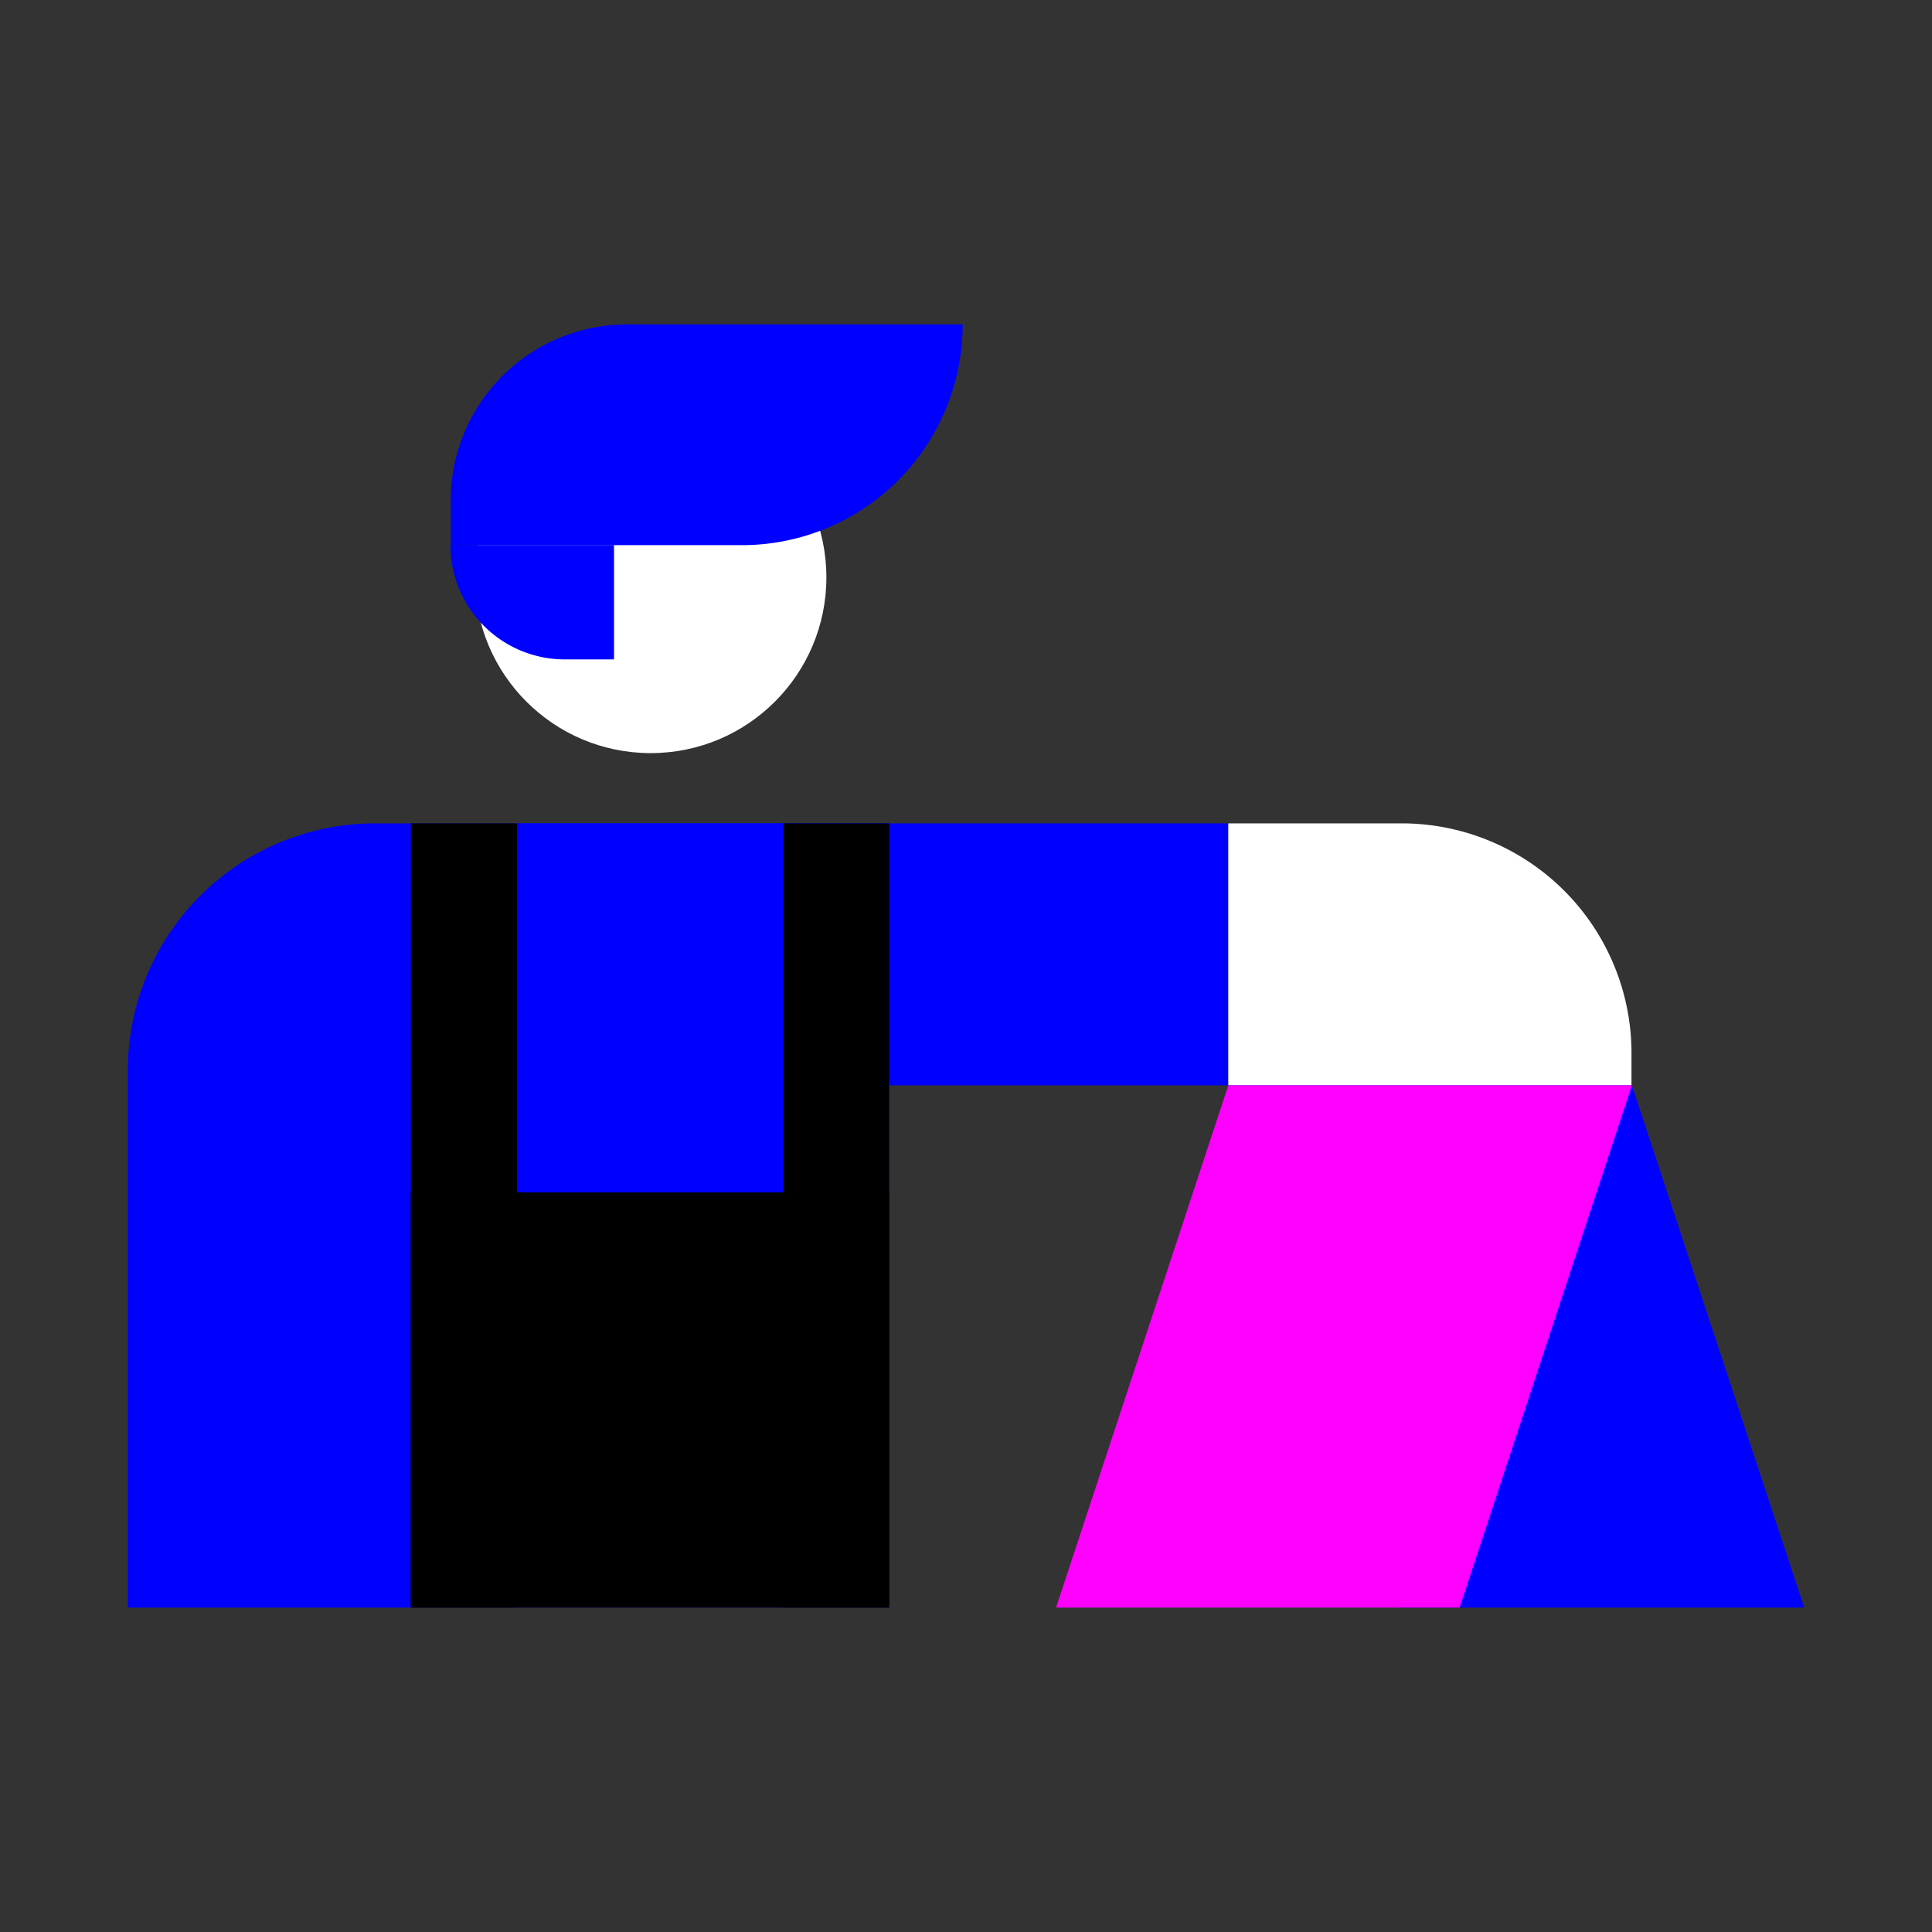 <svg xmlns="http://www.w3.org/2000/svg" viewBox="0 0 364.92 364.92"><rect x="0" y="0" width="364.92" height="364.92" fill="#333333" stroke="none"/><defs><style>.cls-1{fill:none;}.cls-2{fill:blue;}.cls-3{fill:#fff;}.cls-4{fill:#f0f;}</style></defs><g id="Layer_2" data-name="Layer 2"><g id="Layer_1-2" data-name="Layer 1"><rect class="cls-1" width="364.92" height="364.92"/><path class="cls-2" d="M24.14,155.52h143.8a0,0,0,0,1,0,0V256.93a46.71,46.71,0,0,1-46.71,46.71H24.14a0,0,0,0,1,0,0V155.52A0,0,0,0,1,24.14,155.52Z" transform="translate(192.08 459.16) rotate(180)"/><polygon class="cls-2" points="232.01 205 308.23 205 340.78 303.64 264.55 303.64 232.01 205"/><rect class="cls-2" x="97.66" y="155.52" width="134.35" height="49.48"/><circle class="cls-3" cx="122.9" cy="109.06" r="33.19"/><path class="cls-3" d="M232,155.52h32.75a43.41,43.41,0,0,1,43.41,43.41V205a0,0,0,0,1,0,0H232a0,0,0,0,1,0,0V155.52A0,0,0,0,1,232,155.52Z"/><polygon class="cls-4" points="308.23 205 232.01 205 199.47 303.64 275.69 303.64 308.23 205"/><rect x="77.59" y="155.52" width="20.07" height="148.13"/><rect x="147.87" y="155.52" width="20.07" height="148.13"/><rect x="77.59" y="225.21" width="90.35" height="78.43"/><path class="cls-2" d="M118.36,61.27h63.47a0,0,0,0,1,0,0v0a41.7,41.7,0,0,1-41.7,41.7h-55a0,0,0,0,1,0,0V94.56a33.28,33.28,0,0,1,33.28-33.28Z"/><path class="cls-2" d="M85.08,103h9.3a21.6,21.6,0,0,1,21.6,21.6v0a0,0,0,0,1,0,0H85.08a0,0,0,0,1,0,0V103A0,0,0,0,1,85.08,103Z" transform="translate(201.06 227.55) rotate(180)"/></g></g></svg>
